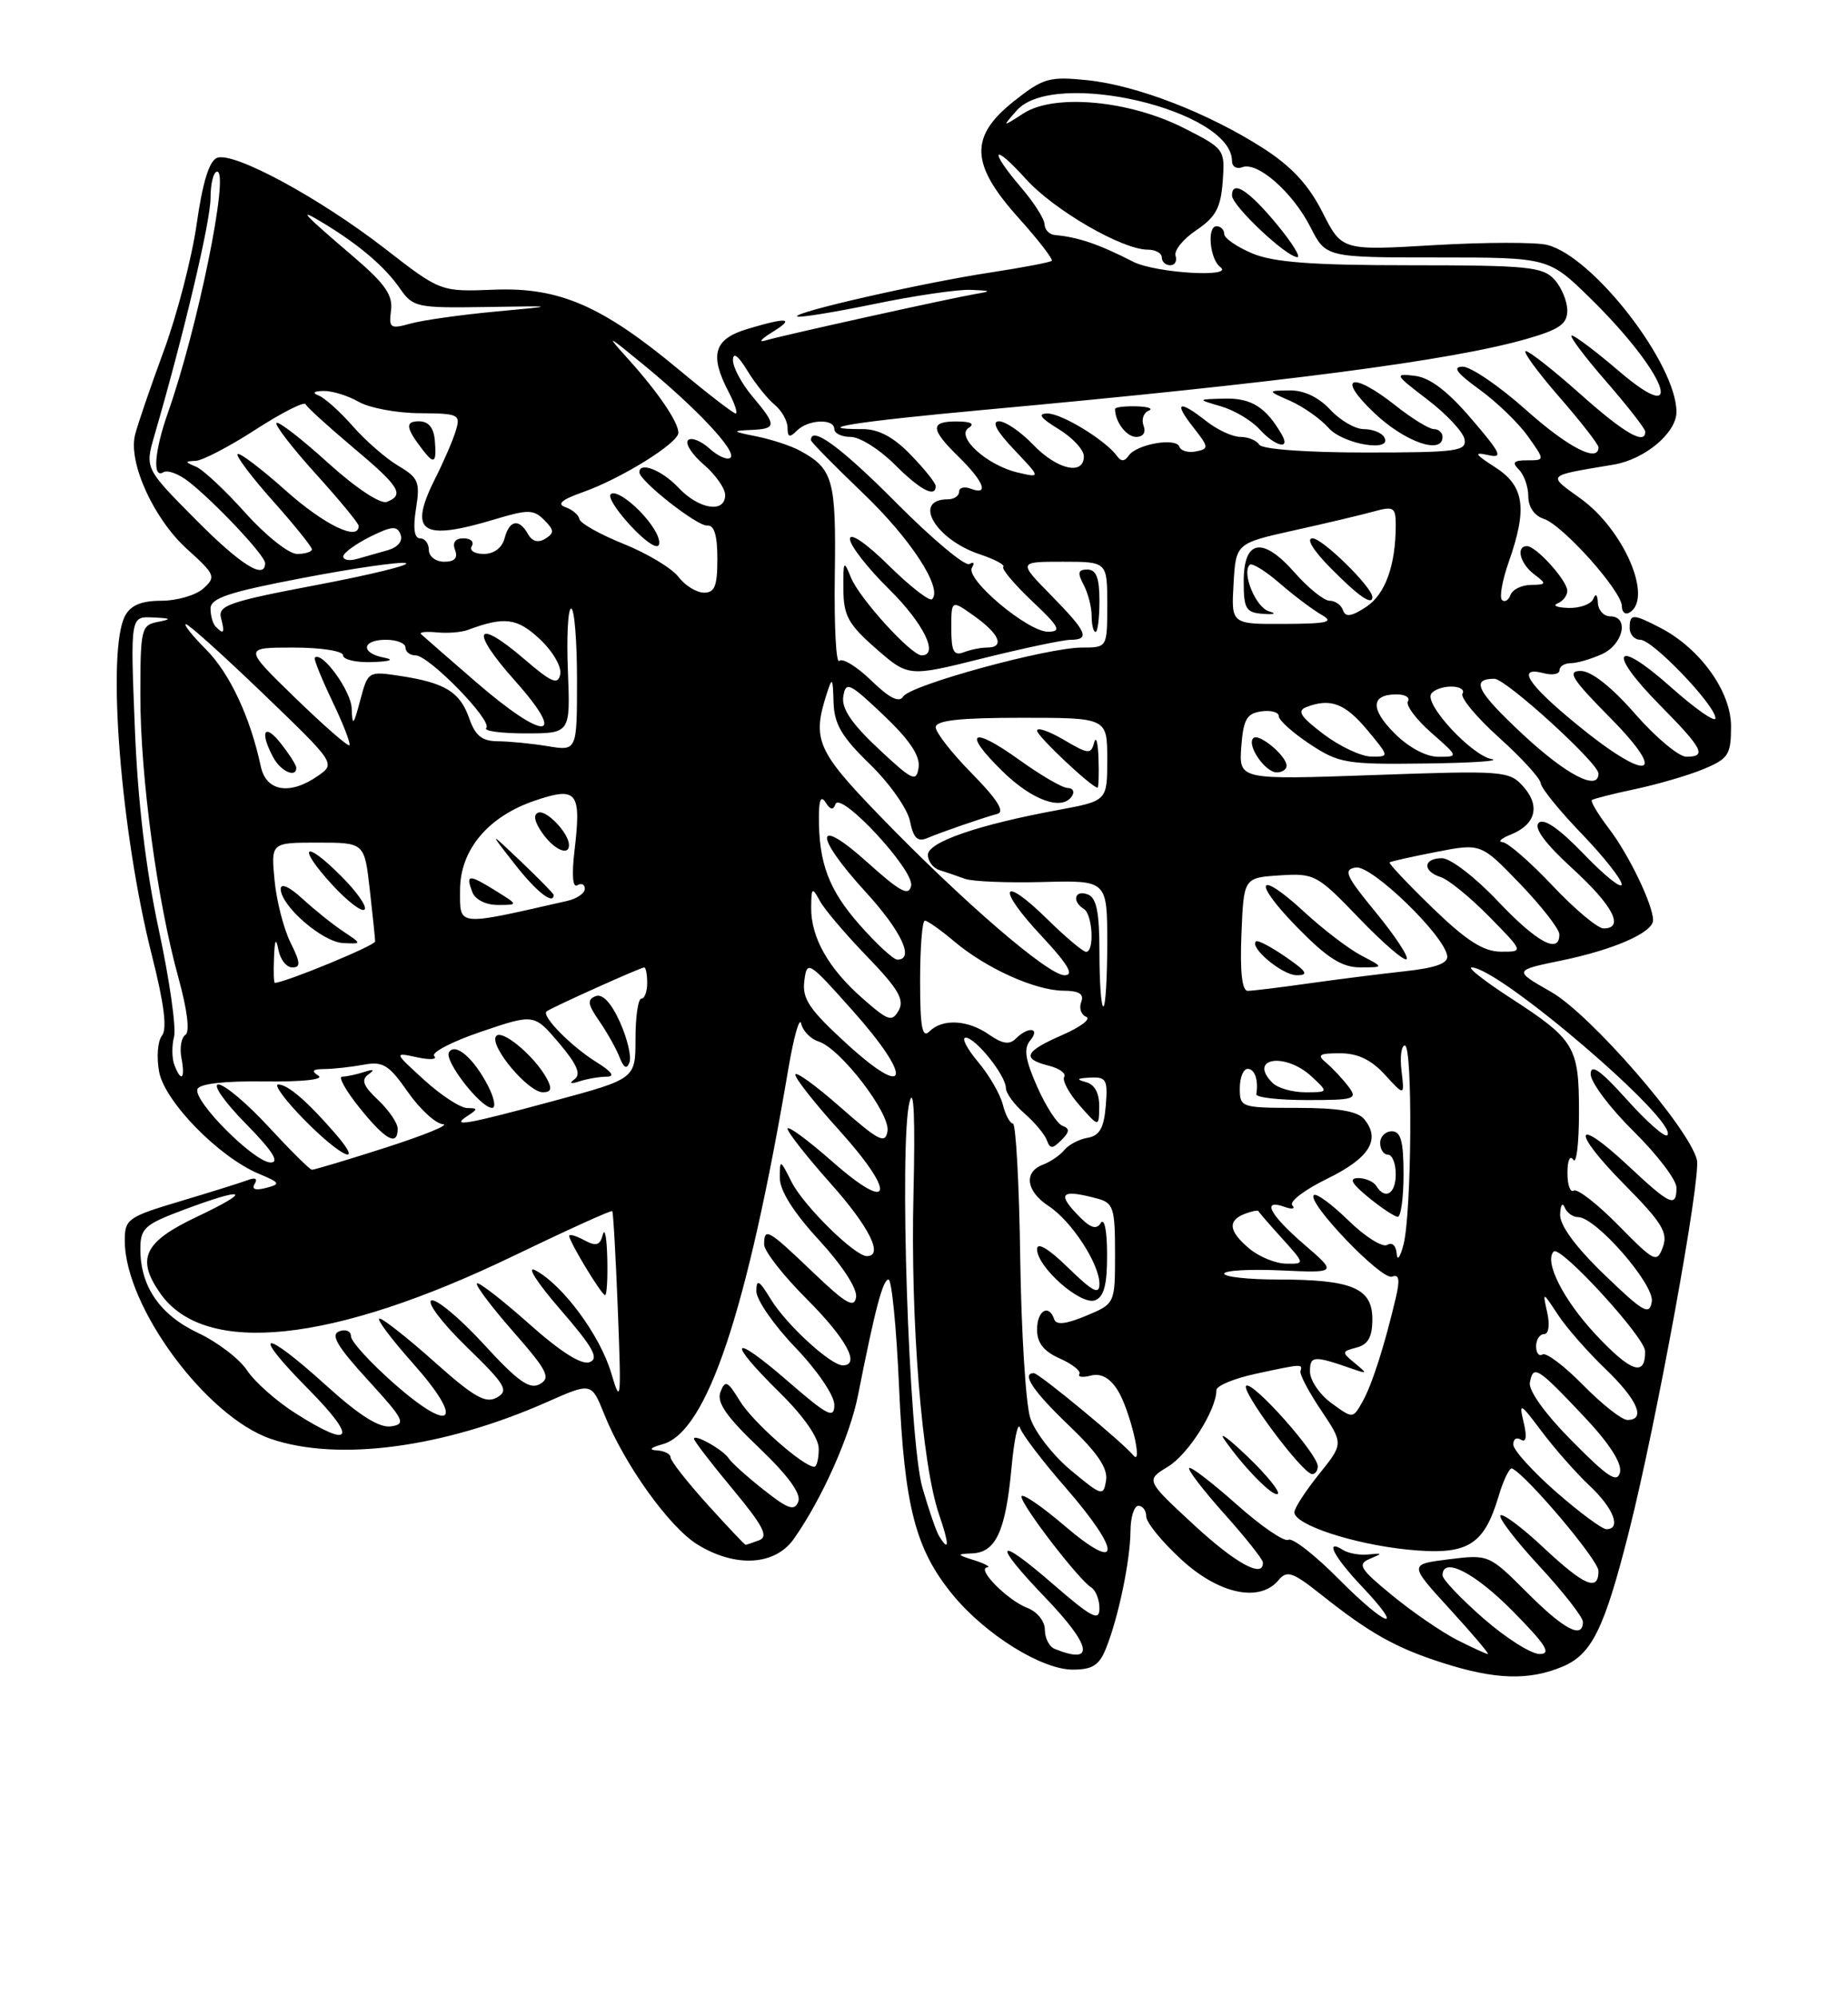 <?xml version="1.0" encoding="UTF-8" standalone="no"?>
<!DOCTYPE svg PUBLIC "-//W3C//DTD SVG 1.1//EN" "http://www.w3.org/Graphics/SVG/1.1/DTD/svg11.dtd" >
<svg xmlns="http://www.w3.org/2000/svg" xmlns:xlink="http://www.w3.org/1999/xlink" version="1.1" viewBox="0 0 237 256">
 <g >
 <path fill="currentColor"
d=" M 200.38 213.62 C 204.15 212.04 205.74 208.81 208.90 196.34 C 212.40 182.53 218.19 150.88 217.62 148.65 C 216.58 144.52 203.99 130.04 198.95 127.15 C 194.09 124.38 194.09 124.38 200.25 123.11 C 207.00 121.72 212.00 119.52 212.00 117.94 C 212.00 115.99 208.91 109.57 206.37 106.24 C 204.95 104.38 203.96 102.73 204.15 102.55 C 204.34 102.38 206.87 101.74 209.76 101.13 C 212.66 100.51 216.60 99.36 218.51 98.56 C 221.67 97.24 222.00 96.73 222.00 93.09 C 222.00 88.62 218.03 83.10 212.90 80.45 C 209.40 78.64 209.00 78.64 209.00 80.50 C 209.00 81.33 209.62 82.00 210.37 82.00 C 211.95 82.00 220.00 90.41 220.00 92.06 C 220.00 92.66 217.42 90.86 214.26 88.05 C 207.06 81.63 206.00 83.42 212.88 90.38 C 218.42 95.99 218.94 97.01 216.25 96.99 C 215.29 96.98 212.33 94.51 209.69 91.49 C 206.65 88.02 204.08 86.00 202.72 86.00 C 200.93 86.00 201.58 87.02 206.50 92.00 C 214.16 99.74 211.33 100.32 202.25 92.88 C 195.90 87.69 194.39 85.35 198.00 86.29 C 199.10 86.58 200.00 86.40 200.00 85.91 C 200.00 85.41 200.65 85.00 201.45 85.00 C 202.25 85.00 204.05 84.48 205.45 83.84 C 208.19 82.59 208.97 79.00 206.50 79.00 C 205.68 79.00 204.96 78.21 204.92 77.25 C 204.87 76.20 204.64 76.00 204.34 76.75 C 204.06 77.44 202.63 77.96 201.17 77.92 C 199.70 77.88 199.06 77.62 199.75 77.34 C 200.44 77.06 201.00 76.34 201.00 75.73 C 201.00 74.42 197.01 70.00 195.83 70.00 C 194.37 70.00 194.94 72.24 196.75 73.61 C 198.38 74.84 198.35 74.94 196.33 74.97 C 195.14 74.99 193.97 75.56 193.72 76.25 C 193.47 76.94 192.98 77.23 192.63 76.91 C 192.27 76.58 192.66 74.39 193.49 72.03 C 195.91 65.16 195.50 62.29 191.75 59.89 C 189.15 58.22 188.96 57.91 190.81 58.32 C 192.82 58.78 192.53 58.15 188.69 53.67 C 185.66 50.13 183.37 48.39 181.44 48.17 C 178.77 47.85 178.86 48.01 183.06 51.21 C 185.50 53.07 187.64 55.36 187.82 56.30 C 188.11 57.83 186.85 58.00 175.13 58.00 C 167.53 58.00 161.86 57.58 161.50 57.00 C 161.16 56.45 160.07 56.00 159.08 56.00 C 158.08 56.00 156.13 55.10 154.73 54.00 C 151.17 51.20 150.47 51.51 153.02 54.75 C 155.04 57.31 155.07 57.53 153.38 57.86 C 152.39 58.06 151.43 57.79 151.25 57.26 C 150.85 56.04 145.75 56.93 144.75 58.40 C 144.23 59.16 143.77 59.18 143.25 58.45 C 141.82 56.45 136.18 53.00 134.35 53.00 C 133.02 53.01 133.42 53.57 135.75 54.99 C 137.54 56.08 139.00 57.65 139.00 58.49 C 139.00 60.98 135.57 60.20 132.50 57.00 C 130.92 55.35 128.95 54.00 128.12 54.00 C 127.13 54.00 127.79 55.25 130.05 57.63 C 133.50 61.26 133.50 61.26 130.50 60.56 C 126.53 59.62 122.50 55.94 124.24 54.83 C 125.05 54.32 124.51 54.03 122.75 54.02 C 119.24 54.00 119.28 54.96 122.97 58.58 C 126.20 61.75 126.88 63.55 124.50 62.64 C 123.67 62.32 123.00 62.50 123.00 63.03 C 123.00 63.56 122.35 64.00 121.56 64.00 C 116.94 64.00 119.97 69.17 125.69 71.06 C 127.58 71.69 128.93 72.41 128.67 72.66 C 128.42 72.92 130.08 74.88 132.35 77.04 C 135.86 80.34 136.18 80.95 134.43 80.97 C 131.84 81.01 123.75 74.21 124.65 72.76 C 125.01 72.17 124.87 71.96 124.33 72.29 C 123.79 72.63 119.57 69.10 114.95 64.45 C 107.86 57.32 104.00 54.49 104.00 56.42 C 104.00 56.65 106.99 59.68 110.63 63.17 C 116.76 69.01 120.93 75.40 119.54 76.80 C 119.22 77.12 116.71 75.17 113.98 72.48 C 111.07 69.61 109.00 68.20 109.00 69.08 C 109.00 69.90 111.25 72.79 114.00 75.50 C 118.43 79.86 120.47 84.00 118.20 84.00 C 116.85 84.00 110.16 76.64 109.12 74.00 C 108.21 71.72 108.13 71.86 108.16 75.50 C 108.18 78.93 108.79 80.02 112.34 83.13 C 116.50 86.76 116.50 86.76 126.00 84.39 C 131.22 83.09 136.29 82.02 137.25 82.01 C 139.85 81.99 139.43 81.02 134.79 76.29 C 130.58 72.00 130.58 72.00 136.29 72.00 C 142.00 72.00 142.00 72.00 142.00 77.50 C 142.00 83.00 142.00 83.00 138.75 83.00 C 134.27 83.01 116.74 87.80 115.83 89.28 C 115.31 90.11 114.07 89.49 111.73 87.22 C 109.88 85.43 108.04 84.30 107.63 84.71 C 107.22 85.11 106.97 80.17 107.06 73.72 C 107.24 61.47 106.85 60.08 102.58 57.76 C 101.44 57.14 98.92 56.31 97.00 55.93 C 93.90 55.31 93.82 55.22 96.25 55.11 C 99.63 54.97 99.65 54.56 96.50 50.82 C 95.12 49.18 94.00 47.09 94.00 46.17 C 94.01 45.09 94.65 45.55 95.84 47.50 C 96.85 49.15 98.42 51.12 99.34 51.87 C 100.25 52.63 101.00 53.95 101.00 54.82 C 101.00 56.05 101.27 56.13 102.20 55.20 C 103.65 53.75 107.00 53.61 107.00 55.00 C 107.00 55.55 107.94 56.00 109.10 56.00 C 110.25 56.00 112.77 57.57 114.70 59.50 C 118.01 62.81 120.00 63.86 120.00 62.30 C 120.00 61.91 118.56 60.11 116.80 58.30 C 114.60 56.02 112.68 55.00 110.64 55.00 C 103.69 55.00 109.68 54.05 126.01 52.55 C 164.62 49.02 186.13 46.21 195.75 43.45 C 199.98 42.24 201.00 41.53 201.00 39.80 C 201.00 38.62 200.26 36.83 199.35 35.83 C 197.87 34.20 195.90 34.00 180.97 34.00 C 168.30 34.00 163.37 33.63 160.62 32.49 C 158.63 31.65 157.00 30.53 157.00 29.99 C 157.00 29.44 156.56 29.00 156.01 29.00 C 154.76 29.00 155.16 33.25 156.50 34.23 C 158.39 35.62 148.16 35.00 145.33 33.55 C 140.94 31.30 138.27 30.39 135.25 30.12 C 134.56 30.05 133.98 29.44 133.96 28.75 C 133.94 28.06 132.59 25.94 130.96 24.04 C 126.76 19.13 127.28 18.19 131.56 22.94 C 135.18 26.94 143.91 32.00 147.20 32.00 C 148.19 32.00 149.00 32.45 149.00 33.00 C 149.00 33.55 149.49 34.00 150.08 34.00 C 150.68 34.00 150.98 33.45 150.76 32.78 C 150.54 32.11 151.74 30.63 153.43 29.50 C 155.91 27.83 156.56 26.63 156.81 23.26 C 157.11 19.14 157.05 19.06 151.82 16.41 C 144.82 12.86 135.23 11.98 131.28 14.52 C 128.50 16.31 128.50 16.31 130.40 14.15 C 135.19 8.75 158.00 14.11 158.00 20.64 C 158.00 21.35 158.59 21.71 159.32 21.43 C 161.27 20.68 165.78 24.64 168.05 29.09 C 170.04 33.00 170.04 33.00 184.32 33.00 C 198.61 33.00 198.61 33.00 203.97 38.25 C 213.61 47.69 216.57 55.21 207.64 47.58 C 204.70 45.06 201.96 43.00 201.57 43.00 C 201.18 43.00 203.14 45.62 205.93 48.83 C 208.72 52.03 211.00 54.96 211.00 55.33 C 211.00 57.09 208.29 55.52 202.66 50.50 C 199.27 47.48 196.13 45.01 195.68 45.00 C 195.23 45.00 197.14 47.62 199.93 50.83 C 202.72 54.03 205.00 56.96 205.00 57.33 C 205.00 59.37 201.09 57.35 195.66 52.50 C 192.27 49.48 188.64 47.01 187.60 47.00 C 186.22 47.00 186.80 47.80 189.72 49.91 C 191.93 51.51 194.73 54.21 195.94 55.91 C 198.14 59.00 198.14 59.00 195.87 59.00 C 194.10 59.00 193.87 59.27 194.80 60.20 C 195.46 60.86 196.00 62.40 196.00 63.63 C 196.00 64.97 196.78 66.11 197.96 66.49 C 200.39 67.26 208.00 75.76 208.00 77.70 C 208.00 78.48 208.45 78.84 209.00 78.50 C 212.01 76.64 208.27 67.93 202.74 63.93 C 198.40 60.78 198.16 61.03 206.95 59.55 C 210.95 58.88 215.00 55.48 215.00 52.80 C 215.00 46.65 204.33 32.87 198.42 31.39 C 196.97 31.03 190.45 31.04 183.94 31.42 C 172.09 32.12 172.09 32.12 169.60 27.20 C 167.82 23.69 165.64 21.33 162.00 19.00 C 154.95 14.48 145.80 10.94 139.45 10.28 C 134.56 9.78 133.79 10.00 130.06 12.95 C 124.30 17.51 124.43 21.04 130.63 27.93 C 133.17 30.76 135.09 33.24 134.88 33.43 C 134.67 33.63 131.12 34.30 127.00 34.93 C 118.27 36.26 101.70 40.03 102.23 40.56 C 102.43 40.76 106.85 40.05 112.05 38.98 C 117.25 37.90 122.85 37.08 124.50 37.15 C 127.18 37.26 127.23 37.32 125.00 37.70 C 121.65 38.28 100.19 43.02 98.13 43.65 C 97.23 43.92 97.62 43.45 99.00 42.60 C 102.02 40.75 101.04 40.61 95.87 42.16 C 91.55 43.45 90.95 45.46 93.45 50.25 C 94.24 51.76 94.64 53.00 94.35 53.00 C 94.06 53.00 90.82 50.51 87.16 47.46 C 77.20 39.17 71.73 36.80 63.35 37.13 C 56.50 37.40 56.50 37.40 49.37 31.87 C 40.97 25.36 29.97 19.41 27.84 20.23 C 26.83 20.62 25.98 23.38 25.23 28.67 C 24.62 32.99 22.71 40.35 20.99 45.01 C 19.27 49.68 17.61 54.53 17.31 55.78 C 16.45 59.34 19.73 66.52 23.97 70.36 C 27.60 73.63 27.73 73.94 26.09 75.42 C 25.13 76.29 22.71 77.00 20.71 77.00 C 18.14 77.00 16.77 77.57 16.04 78.93 C 13.64 83.42 15.48 106.71 19.49 122.50 C 21.05 128.66 21.46 131.89 20.77 132.74 C 20.22 133.42 20.06 135.51 20.41 137.39 C 21.13 141.20 28.05 148.28 33.16 150.43 C 35.95 151.60 36.03 151.76 34.11 152.26 C 32.75 152.62 32.23 152.43 32.66 151.74 C 33.07 151.07 32.74 150.89 31.79 151.25 C 30.95 151.57 27.05 152.79 23.13 153.96 C 16.40 155.97 16.00 156.25 16.00 159.01 C 16.00 167.45 26.44 181.60 34.75 184.43 C 43.38 187.37 56.93 185.56 70.18 179.69 C 75.85 177.18 75.85 177.18 77.49 181.26 C 80.04 187.65 85.82 195.73 89.44 197.96 C 94.30 200.96 99.39 200.67 101.80 197.25 C 105.40 192.15 109.01 184.08 110.05 178.77 C 112.23 167.76 113.22 164.00 113.95 164.00 C 114.36 164.00 114.97 170.19 115.30 177.75 C 115.98 193.13 117.40 198.60 122.22 204.45 C 126.40 209.52 133.60 214.00 137.57 214.00 C 140.11 214.00 140.98 213.44 141.85 211.25 C 143.44 207.29 144.95 200.02 144.98 196.25 C 144.99 194.46 145.45 193.00 146.00 193.00 C 146.55 193.00 147.00 193.62 147.00 194.37 C 147.00 195.13 149.01 197.60 151.48 199.87 C 156.31 204.33 161.56 205.44 163.98 202.52 C 165.04 201.24 165.78 201.49 169.36 204.33 C 175.66 209.34 178.98 211.20 185.00 213.13 C 191.75 215.29 196.04 215.43 200.38 213.62 Z  M 141.00 77.00 C 141.00 74.07 140.59 73.00 139.46 73.00 C 138.26 73.00 138.15 73.41 138.96 74.93 C 139.53 76.00 140.00 77.80 140.00 78.93 C 140.00 80.07 140.22 81.00 140.50 81.00 C 140.78 81.00 141.00 79.20 141.00 77.00 Z  M 164.41 55.75 C 162.40 52.22 160.49 51.01 157.10 51.09 C 153.50 51.18 153.50 51.18 156.58 52.08 C 158.28 52.57 160.48 53.88 161.49 54.98 C 163.49 57.20 165.54 57.74 164.41 55.75 Z  M 177.50 56.00 C 177.16 55.45 175.99 55.00 174.89 55.00 C 173.80 55.00 171.86 53.88 170.59 52.50 C 169.12 50.92 167.21 50.01 165.39 50.04 C 162.50 50.08 162.50 50.08 165.50 51.40 C 167.15 52.13 169.36 53.69 170.40 54.86 C 172.30 56.99 178.75 58.02 177.50 56.00 Z  M 185.00 56.00 C 185.00 55.45 184.50 55.00 183.89 55.00 C 183.29 55.00 181.08 53.65 179.00 52.00 C 173.32 47.50 171.27 48.24 176.29 52.97 C 180.19 56.66 185.00 58.33 185.00 56.00 Z  M 146.66 54.56 C 146.36 53.78 146.65 52.91 147.31 52.64 C 147.96 52.38 147.26 52.12 145.75 52.08 C 144.24 52.04 143.00 52.19 143.00 52.42 C 143.00 54.07 144.47 56.00 145.71 56.00 C 146.61 56.00 146.99 55.42 146.66 54.56 Z  M 163.80 28.81 C 160.16 24.40 158.00 23.00 158.00 25.06 C 158.00 26.37 164.91 32.89 166.38 32.96 C 166.86 32.98 165.70 31.11 163.80 28.81 Z  M 135.25 211.34 C 134.56 211.06 134.00 209.96 134.00 208.89 C 134.00 207.80 133.02 206.57 131.75 206.09 C 129.23 205.13 125.19 201.06 126.60 200.90 C 127.09 200.85 126.38 200.44 125.00 200.00 C 122.64 199.25 122.63 199.19 124.71 199.10 C 127.71 198.96 128.96 196.25 129.71 188.25 C 130.05 184.54 130.55 182.18 130.81 183.00 C 131.07 183.83 133.69 187.27 136.64 190.65 C 143.91 199.00 143.83 201.80 136.50 195.54 C 133.47 192.96 131.00 191.29 131.00 191.83 C 131.00 192.94 138.33 202.47 139.95 203.47 C 140.53 203.83 141.00 205.04 141.00 206.16 C 141.00 207.86 140.01 207.34 135.00 203.00 C 127.71 196.68 127.17 197.59 134.00 204.71 C 140.03 210.99 140.49 213.45 135.25 211.34 Z  M 186.84 210.18 C 184.87 209.17 181.13 206.61 178.53 204.47 C 174.41 201.10 174.04 200.50 175.65 199.81 C 177.36 199.09 177.35 199.05 175.50 199.24 C 174.40 199.36 172.94 199.10 172.25 198.67 C 169.83 197.15 171.06 199.54 174.62 203.30 C 180.38 209.38 177.86 208.61 171.72 202.42 C 168.65 199.32 165.73 197.05 165.23 197.36 C 164.73 197.67 161.75 195.64 158.61 192.84 C 155.47 190.05 152.73 187.94 152.51 188.16 C 152.29 188.38 154.32 191.02 157.01 194.03 C 159.71 197.04 161.93 199.84 161.96 200.25 C 162.08 202.38 158.46 200.40 153.02 195.36 C 146.93 189.72 146.93 189.72 149.80 187.98 C 152.40 186.40 156.00 180.71 156.00 178.18 C 156.00 177.62 158.27 176.68 161.05 176.08 C 167.05 174.79 167.06 174.79 166.78 175.75 C 166.66 176.16 167.85 178.42 169.43 180.77 C 172.30 185.05 172.30 185.05 169.15 188.96 C 167.42 191.12 166.00 193.31 166.00 193.83 C 166.00 195.42 173.48 197.89 180.45 198.61 C 188.16 199.39 190.27 198.17 192.18 191.81 C 192.81 189.68 193.60 188.07 193.92 188.22 C 195.85 189.14 205.00 199.97 205.00 201.35 C 205.00 204.04 203.21 203.28 197.94 198.35 C 195.21 195.79 192.73 193.94 192.43 194.23 C 192.14 194.53 194.39 197.47 197.45 200.77 C 200.50 204.07 203.00 207.27 203.00 207.88 C 203.00 210.14 200.59 208.88 195.83 204.11 C 190.96 199.25 190.92 199.23 185.81 199.86 C 180.68 200.50 180.68 200.50 185.94 206.25 C 188.83 209.41 191.03 212.00 190.81 212.00 C 190.60 212.00 188.81 211.18 186.84 210.18 Z  M 160.02 186.72 C 157.60 184.40 156.25 183.40 157.01 184.50 C 159.52 188.11 163.34 191.99 163.88 191.46 C 164.17 191.17 162.43 189.03 160.02 186.72 Z  M 169.00 187.94 C 169.00 186.36 160.73 177.05 159.83 177.61 C 159.01 178.11 166.96 188.80 168.25 188.93 C 168.66 188.97 169.00 188.52 169.00 187.94 Z  M 190.23 207.42 C 187.35 204.90 185.00 202.43 185.00 201.92 C 185.00 199.46 189.11 201.55 194.00 206.50 C 198.27 210.82 199.01 212.00 197.45 212.00 C 196.36 212.00 193.11 209.94 190.23 207.42 Z  M 90.70 192.80 C 88.12 189.94 86.00 187.24 86.00 186.80 C 86.00 186.36 85.21 185.96 84.25 185.90 C 83.14 185.84 83.40 185.55 84.98 185.11 C 90.67 183.53 95.80 168.20 101.10 137.00 C 101.80 132.88 102.54 130.27 102.75 131.20 C 102.96 132.14 103.96 133.17 104.98 133.49 C 107.78 134.38 114.19 142.71 113.82 144.98 C 113.54 146.68 112.71 146.25 107.75 141.89 C 104.59 139.11 102.00 137.24 102.00 137.75 C 102.00 138.25 104.51 141.43 107.58 144.82 C 115.01 153.04 114.48 155.69 106.75 148.89 C 103.59 146.11 101.00 144.21 101.00 144.67 C 101.01 145.13 103.48 148.27 106.50 151.66 C 111.49 157.25 113.36 161.00 111.17 161.00 C 109.62 161.00 103.04 154.52 101.52 151.50 C 100.05 148.57 100.01 148.55 100.01 151.00 C 100.01 152.61 101.80 155.44 105.05 158.96 C 108.02 162.19 109.96 165.18 109.79 166.26 C 109.56 167.73 108.48 167.11 104.23 163.04 C 98.46 157.53 98.00 157.27 98.00 159.52 C 98.00 160.36 100.47 163.52 103.50 166.54 C 108.54 171.59 110.39 175.00 108.08 175.00 C 106.53 175.00 100.83 169.77 98.86 166.54 C 97.35 164.07 97.01 163.87 97.00 165.50 C 97.00 166.60 99.25 169.85 102.00 172.71 C 104.82 175.65 107.00 178.86 107.00 180.06 C 107.00 181.90 106.17 181.48 101.00 177.00 C 93.73 170.70 93.07 171.68 100.00 178.50 C 103.11 181.56 105.00 184.29 105.00 185.71 C 105.00 186.97 104.74 188.00 104.43 188.00 C 103.03 188.00 96.50 182.23 94.88 179.56 C 93.32 177.00 93.00 176.84 92.40 178.40 C 91.88 179.74 93.13 181.55 97.34 185.56 C 101.05 189.10 102.77 191.45 102.38 192.46 C 101.89 193.72 101.08 193.44 97.91 190.93 C 95.77 189.24 93.77 187.44 93.46 186.93 C 92.79 185.85 89.00 183.71 89.00 184.41 C 89.00 184.68 91.23 187.58 93.96 190.86 C 97.85 195.54 98.59 196.94 97.38 197.41 C 96.53 197.73 95.74 198.00 95.62 198.00 C 95.50 198.00 93.29 195.66 90.70 192.80 Z  M 120.45 196.91 C 120.07 196.31 119.11 193.50 118.29 190.66 C 116.55 184.60 115.29 146.40 116.65 141.22 C 117.20 139.11 117.38 143.37 117.15 153.05 C 116.75 169.20 118.23 187.75 120.43 194.11 C 121.75 197.95 121.76 199.03 120.45 196.91 Z  M 199.59 191.25 C 196.61 188.64 194.13 185.91 194.08 185.19 C 194.04 184.47 194.47 184.17 195.04 184.52 C 195.72 184.95 195.85 184.19 195.41 182.33 C 194.78 179.69 194.94 179.77 197.74 183.50 C 199.39 185.70 202.15 188.82 203.87 190.44 C 206.94 193.32 207.97 196.00 206.01 196.00 C 205.47 196.00 202.58 193.86 199.59 191.25 Z  M 137.32 188.44 C 135.02 186.52 132.68 183.50 132.12 181.72 C 131.55 179.95 130.98 170.74 130.84 161.25 C 130.71 151.76 130.28 144.00 129.90 144.00 C 129.53 144.00 128.94 142.91 128.61 141.58 C 128.27 140.24 126.84 137.77 125.41 136.08 C 123.99 134.38 123.28 133.00 123.84 133.00 C 125.11 133.00 129.00 137.86 129.00 139.45 C 129.00 140.11 130.07 141.57 131.38 142.71 C 132.69 143.85 133.98 145.39 134.25 146.14 C 134.67 147.28 134.97 147.28 136.12 146.13 C 137.18 145.07 137.22 144.65 136.26 144.30 C 135.58 144.05 134.12 141.79 133.01 139.28 C 131.48 135.82 131.26 134.39 132.12 133.36 C 133.47 131.73 131.88 131.52 130.28 133.12 C 129.46 133.94 128.56 133.80 126.86 132.62 C 124.13 130.70 120.87 130.53 119.20 132.20 C 118.27 133.13 118.00 131.69 118.00 125.70 C 118.00 121.46 118.27 118.00 118.61 118.00 C 118.94 118.00 120.63 119.19 122.36 120.65 C 126.44 124.10 132.75 126.95 136.36 126.98 C 138.42 126.99 139.06 127.40 138.66 128.44 C 138.36 129.22 138.65 130.08 139.31 130.33 C 139.96 130.59 138.59 131.63 136.26 132.65 C 131.39 134.77 130.97 135.70 134.49 136.59 C 135.86 136.93 136.76 137.58 136.48 138.03 C 136.20 138.49 137.09 140.13 138.45 141.68 C 140.94 144.50 140.94 144.50 140.97 141.82 C 140.99 140.10 140.38 138.98 139.25 138.69 C 137.97 138.35 138.12 138.20 139.81 138.12 C 141.88 138.01 142.09 138.38 141.81 141.74 C 141.58 144.57 141.01 145.57 139.50 145.83 C 138.40 146.01 137.05 146.72 136.50 147.40 C 135.95 148.07 134.71 148.92 133.75 149.28 C 131.25 150.22 131.59 152.69 134.48 154.58 C 137.43 156.51 141.00 161.99 141.00 164.57 C 141.00 166.01 140.13 165.55 137.00 162.50 C 134.48 160.04 133.00 159.15 133.00 160.11 C 133.00 162.41 138.62 167.36 140.44 166.66 C 141.58 166.22 142.00 164.65 141.98 160.78 C 141.98 157.75 141.63 156.04 141.17 156.76 C 140.57 157.70 139.76 157.38 138.01 155.51 C 135.55 152.90 136.24 152.42 140.75 153.63 C 142.79 154.18 143.00 154.84 143.00 160.67 C 143.00 167.10 143.00 167.10 139.28 168.65 C 136.73 169.72 135.45 169.86 135.20 169.10 C 134.52 167.07 133.00 167.97 133.00 170.42 C 133.00 172.13 133.86 173.21 135.93 174.13 C 137.54 174.84 138.66 175.74 138.43 176.12 C 138.19 176.50 138.86 176.59 139.91 176.31 C 141.19 175.98 142.33 176.60 143.32 178.16 C 144.89 180.63 146.70 188.21 145.31 186.50 C 144.00 184.89 133.24 176.00 132.59 176.00 C 130.94 176.00 132.51 178.34 137.10 182.72 C 140.75 186.21 142.10 188.20 141.85 189.75 C 141.52 191.82 141.31 191.76 137.32 188.44 Z  M 201.61 184.70 C 198.18 181.25 196.00 178.22 196.20 177.20 C 196.64 174.90 197.14 175.21 203.06 181.47 C 206.35 184.94 208.02 187.52 207.76 188.69 C 207.42 190.15 206.23 189.37 201.61 184.70 Z  M 37.92 181.16 C 35.46 179.60 32.66 177.12 31.69 175.65 C 30.73 174.19 27.91 172.03 25.43 170.86 C 20.53 168.56 18.00 164.90 18.00 160.12 C 18.00 157.43 18.52 156.95 23.54 155.07 C 31.58 152.06 32.49 152.53 25.25 155.96 C 18.46 159.17 17.43 161.32 20.56 165.78 C 26.25 173.90 42.69 172.15 65.90 160.95 C 72.72 157.66 78.40 155.09 78.52 155.23 C 78.65 155.38 78.97 161.12 79.24 168.00 C 79.69 179.55 79.62 180.16 78.39 176.00 C 76.97 171.18 72.21 164.72 68.68 162.83 C 67.45 162.17 68.81 164.32 71.85 167.83 C 76.07 172.70 76.86 174.12 75.62 174.59 C 74.59 174.99 71.88 173.27 67.81 169.64 C 64.38 166.59 61.39 164.28 61.17 164.50 C 60.94 164.73 63.04 167.51 65.83 170.69 C 70.20 175.67 70.67 176.60 69.24 177.40 C 67.93 178.14 66.43 177.08 62.04 172.29 C 58.99 168.97 55.97 166.45 55.33 166.68 C 54.69 166.92 56.71 169.59 59.83 172.62 C 64.84 177.48 65.29 178.24 63.73 179.12 C 62.29 179.94 60.79 179.08 55.73 174.57 C 52.30 171.51 49.13 169.01 48.67 169.00 C 48.21 169.00 50.13 171.56 52.92 174.70 C 59.62 182.21 58.09 183.96 50.59 177.38 C 47.53 174.69 45.02 171.95 45.01 171.28 C 45.01 170.61 44.33 170.32 43.50 170.64 C 42.36 171.08 43.25 172.58 47.16 176.86 C 51.84 181.97 52.12 182.53 50.15 182.82 C 48.64 183.04 46.07 181.42 41.82 177.57 C 33.62 170.15 32.02 170.45 39.50 178.00 C 45.90 184.47 45.24 185.80 37.92 181.16 Z  M 77.88 161.25 C 77.82 158.64 77.56 157.29 77.31 158.25 C 76.95 159.63 76.46 159.78 74.93 158.96 C 73.87 158.39 73.00 158.14 73.00 158.41 C 73.00 159.15 77.15 166.00 77.60 166.00 C 77.82 166.00 77.95 163.86 77.88 161.25 Z  M 170.75 179.84 C 169.24 178.74 168.00 176.92 168.00 175.80 C 168.00 173.74 168.45 173.71 173.50 175.47 C 175.38 176.12 175.40 176.08 173.73 174.70 C 172.04 173.32 172.05 173.22 173.98 172.72 C 175.46 172.33 176.00 171.36 176.00 169.07 C 176.00 165.10 173.39 164.00 163.93 164.00 C 160.12 164.00 157.00 163.66 157.00 163.25 C 157.00 162.84 160.26 162.65 164.25 162.83 C 171.50 163.16 171.50 163.16 167.25 159.50 C 162.83 155.69 161.74 153.61 164.75 154.69 C 165.71 155.04 166.16 154.94 165.73 154.48 C 165.31 154.01 167.34 152.48 170.23 151.07 C 175.63 148.43 177.11 146.05 174.96 143.45 C 174.11 142.42 171.61 142.00 166.38 142.00 C 159.17 142.00 159.00 141.94 159.00 139.50 C 159.00 138.12 159.45 137.00 160.00 137.00 C 160.92 137.00 161.41 138.42 161.12 140.25 C 161.05 140.66 163.98 141.00 167.62 141.00 C 173.77 141.00 174.15 140.87 172.92 139.25 C 172.19 138.29 170.93 136.94 170.11 136.25 C 168.86 135.20 169.14 135.00 171.86 135.00 C 174.11 135.00 175.86 135.83 177.61 137.75 C 180.13 140.50 180.13 140.50 179.74 137.25 C 179.52 135.46 179.72 134.00 180.17 134.00 C 181.19 134.00 181.05 155.38 180.00 159.50 C 179.58 161.15 179.18 161.69 179.12 160.69 C 179.05 159.66 178.53 159.17 177.91 159.56 C 177.31 159.93 175.07 158.52 172.93 156.43 C 170.79 154.34 168.79 152.88 168.49 153.18 C 167.57 154.10 177.20 164.14 178.52 163.63 C 179.43 163.28 179.56 163.99 179.01 166.33 C 177.58 172.42 175.95 177.52 174.73 179.67 C 173.50 181.85 173.50 181.85 170.75 179.84 Z  M 180.00 150.50 C 180.00 146.28 179.65 145.00 178.50 145.00 C 177.68 145.00 177.00 145.68 177.00 146.50 C 177.00 147.32 177.45 148.00 178.00 148.00 C 178.55 148.00 179.00 149.12 179.00 150.50 C 179.00 153.03 177.64 153.84 176.50 152.00 C 176.16 151.45 175.12 151.00 174.19 151.00 C 172.96 151.01 173.31 151.67 175.50 153.47 C 177.15 154.82 178.84 155.94 179.25 155.96 C 179.66 155.98 180.00 153.53 180.00 150.50 Z  M 203.04 177.54 C 200.64 175.09 198.29 173.32 197.83 173.60 C 197.38 173.89 197.00 173.42 197.00 172.56 C 197.00 171.70 197.46 171.00 198.02 171.00 C 198.61 171.00 198.78 169.85 198.43 168.25 C 197.82 165.50 197.82 165.50 199.79 168.50 C 200.87 170.15 203.62 173.28 205.88 175.45 C 210.01 179.41 211.13 182.00 208.71 182.00 C 208.00 182.00 205.45 179.99 203.04 177.54 Z  M 204.66 171.07 C 200.50 166.62 197.99 161.68 199.26 160.41 C 200.10 159.57 210.96 171.40 210.98 173.19 C 211.02 176.51 209.18 175.89 204.66 171.07 Z  M 205.75 163.37 C 202.06 159.82 200.03 157.05 200.08 155.67 C 200.12 154.47 200.38 154.06 200.66 154.75 C 200.94 155.44 201.71 156.00 202.38 156.00 C 204.66 156.00 212.19 164.63 211.84 166.83 C 211.54 168.65 210.77 168.21 205.75 163.37 Z  M 160.25 160.06 C 157.58 157.83 157.39 156.45 159.64 155.58 C 160.55 155.24 161.33 155.08 161.39 155.23 C 161.45 155.38 162.82 156.97 164.44 158.75 C 167.37 162.00 167.37 162.00 164.94 161.97 C 163.60 161.95 161.49 161.09 160.25 160.06 Z  M 207.56 157.06 C 204.87 154.32 202.29 152.32 201.83 152.60 C 201.37 152.89 201.01 151.85 201.02 150.31 C 201.02 148.73 201.35 148.00 201.77 148.65 C 202.17 149.29 202.50 146.55 202.50 142.56 C 202.50 134.11 201.99 133.27 193.59 127.83 C 190.35 125.72 188.16 124.00 188.73 124.00 C 192.26 124.00 215.45 143.88 213.82 145.51 C 213.51 145.82 211.17 143.76 208.63 140.93 C 205.23 137.16 204.00 136.29 204.00 137.68 C 204.00 138.72 206.47 142.01 209.50 145.00 C 212.53 147.99 215.00 151.23 215.00 152.22 C 215.00 154.84 214.22 154.48 208.79 149.40 C 201.82 142.88 201.45 144.88 208.34 151.84 C 213.13 156.68 213.94 157.99 213.26 159.83 C 212.49 161.92 212.21 161.78 207.56 157.06 Z  M 34.47 144.45 C 31.70 141.45 28.80 139.00 28.01 139.00 C 27.22 139.00 28.79 141.25 31.50 144.00 C 34.92 147.47 35.90 149.00 34.71 149.00 C 32.64 149.00 24.78 141.14 25.32 139.60 C 25.56 138.91 28.76 138.54 33.93 138.61 C 38.74 138.67 41.61 138.37 40.83 137.87 C 39.87 137.26 40.08 137.03 41.62 137.02 C 42.79 137.01 45.04 136.76 46.62 136.47 C 49.11 136.00 49.88 136.48 52.31 139.97 C 53.86 142.18 55.89 144.04 56.81 144.09 C 57.74 144.14 54.45 145.49 49.50 147.08 C 44.55 148.67 40.27 149.95 40.00 149.93 C 39.73 149.92 37.24 147.45 34.47 144.45 Z  M 42.96 145.25 C 39.38 141.13 36.91 139.00 35.68 139.00 C 35.08 139.00 36.57 141.03 39.00 143.50 C 43.79 148.38 46.85 149.73 42.96 145.25 Z  M 51.00 144.67 C 51.00 143.95 49.87 142.29 48.49 140.99 C 46.58 139.20 46.28 138.41 47.24 137.72 C 48.11 137.09 47.93 137.00 46.67 137.41 C 45.66 137.73 44.40 138.00 43.87 138.00 C 43.34 138.00 44.35 139.80 46.12 142.00 C 49.43 146.12 51.00 146.98 51.00 144.67 Z  M 60.00 143.00 C 61.31 142.15 61.30 142.03 59.92 142.02 C 59.05 142.01 56.57 140.40 54.42 138.44 C 50.50 134.87 50.50 134.87 53.50 135.52 C 55.15 135.87 56.13 135.80 55.69 135.36 C 55.25 134.92 57.95 133.51 61.69 132.24 C 68.50 129.93 68.50 129.93 71.69 133.69 C 74.00 136.41 74.55 137.69 73.69 138.32 C 72.93 138.88 73.16 138.98 74.33 138.59 C 75.34 138.27 76.91 138.00 77.83 138.00 C 78.91 137.99 78.44 137.34 76.50 136.14 C 73.30 134.16 69.41 130.22 70.09 129.64 C 70.64 129.18 82.14 124.00 82.62 124.00 C 82.83 124.00 83.00 124.90 83.00 126.00 C 83.00 127.10 82.66 128.00 82.25 128.00 C 81.84 128.00 81.50 130.31 81.50 133.14 C 81.50 138.28 81.50 138.28 71.00 141.11 C 59.71 144.16 57.66 144.52 60.00 143.00 Z  M 62.59 139.18 C 60.75 135.62 58.38 133.58 57.58 134.87 C 56.92 135.93 61.63 142.00 63.11 142.00 C 63.63 142.00 63.39 140.73 62.59 139.18 Z  M 70.13 138.25 C 68.55 135.33 64.26 131.77 63.60 132.84 C 62.80 134.13 67.74 140.00 69.62 140.00 C 70.69 140.00 70.83 139.54 70.13 138.25 Z  M 79.50 130.99 C 78.38 128.52 77.27 127.34 76.39 127.68 C 75.28 128.11 75.36 128.72 76.84 130.85 C 77.85 132.31 79.03 134.40 79.45 135.50 C 80.00 136.90 80.38 137.10 80.73 136.16 C 81.00 135.43 80.45 133.10 79.50 130.99 Z  M 163.20 138.80 C 159.99 135.59 164.82 134.82 168.23 138.00 C 170.38 140.00 170.38 140.00 167.39 140.00 C 165.74 140.00 163.86 139.46 163.20 138.80 Z  M 108.65 133.84 C 103.80 129.41 102.86 128.03 103.15 125.74 C 103.49 123.05 103.66 123.15 109.32 129.50 C 117.08 138.19 116.63 141.11 108.65 133.84 Z  M 22.36 136.49 C 22.04 135.65 22.02 134.03 22.32 132.89 C 22.62 131.74 21.74 125.56 20.36 119.15 C 18.69 111.36 17.67 102.78 17.29 93.25 C 16.72 79.00 16.72 79.00 19.61 79.14 C 21.97 79.25 22.09 79.35 20.25 79.71 C 18.11 80.12 18.00 80.60 18.00 89.19 C 18.00 99.52 20.16 115.52 22.89 125.35 C 24.02 129.45 24.37 132.27 23.78 132.64 C 23.25 132.97 23.02 134.31 23.27 135.62 C 23.78 138.29 23.24 138.80 22.36 136.49 Z  M 110.60 127.95 C 106.22 124.10 103.99 120.15 104.03 116.30 C 104.06 113.72 104.15 113.65 105.16 115.50 C 105.76 116.60 108.50 119.81 111.24 122.64 C 115.19 126.73 116.02 128.14 115.26 129.50 C 114.40 131.03 113.92 130.87 110.60 127.95 Z  M 141.00 122.11 C 141.00 116.90 140.63 115.07 139.50 114.64 C 137.83 114.00 137.42 115.53 139.00 116.50 C 140.13 117.20 140.38 122.00 139.29 122.00 C 138.90 122.00 136.66 120.12 134.31 117.81 C 128.38 111.99 127.74 113.74 133.54 119.93 C 136.99 123.63 137.80 125.00 136.52 125.00 C 134.42 125.00 123.40 115.50 112.76 104.50 C 104.79 96.26 104.15 94.79 106.00 89.00 C 106.73 86.71 106.81 86.79 106.90 90.01 C 106.98 92.81 107.94 94.44 111.56 97.95 C 114.07 100.38 116.38 103.66 116.70 105.24 C 117.13 107.40 117.67 107.94 118.89 107.43 C 120.85 106.61 125.98 104.84 127.93 104.31 C 128.90 104.05 127.86 102.41 124.68 99.18 C 122.10 96.57 120.00 93.88 120.00 93.22 C 120.00 92.34 123.03 92.00 131.00 92.00 C 142.00 92.00 142.00 92.00 142.00 97.33 C 142.00 102.65 142.00 102.65 135.75 103.81 C 125.47 105.70 119.00 107.93 119.00 109.57 C 119.00 110.39 119.67 111.27 120.50 111.53 C 121.33 111.79 122.79 112.29 123.75 112.64 C 124.71 112.99 129.21 113.17 133.75 113.05 C 142.00 112.83 142.00 112.83 142.00 120.92 C 142.00 125.36 141.78 129.00 141.50 129.00 C 141.22 129.00 141.00 125.90 141.00 122.11 Z  M 137.50 102.00 C 137.84 101.45 137.58 101.00 136.93 101.00 C 136.27 101.00 133.50 99.39 130.77 97.43 C 124.57 92.98 123.36 93.76 128.57 98.86 C 132.42 102.63 136.28 103.98 137.50 102.00 Z  M 140.88 97.25 C 140.82 95.19 140.57 94.26 140.32 95.18 C 139.92 96.71 139.57 96.68 136.44 94.83 C 134.55 93.72 133.00 93.18 133.00 93.65 C 133.00 94.34 139.88 100.83 140.75 100.96 C 140.89 100.98 140.95 99.31 140.88 97.25 Z  M 159.21 119.75 C 159.50 112.50 159.50 112.50 164.12 112.20 C 168.58 111.91 168.93 112.10 174.30 117.69 C 177.36 120.87 180.10 123.23 180.39 122.94 C 180.69 122.64 178.91 119.95 176.45 116.95 C 172.57 112.23 172.22 111.46 173.89 111.19 C 175.90 110.87 185.22 119.87 185.60 122.51 C 185.75 123.47 184.13 124.06 180.15 124.49 C 177.04 124.83 171.49 125.53 167.81 126.05 C 164.13 126.57 160.62 127.00 160.01 127.00 C 159.29 127.00 159.01 124.54 159.21 119.75 Z  M 164.90 122.66 C 163.03 121.37 161.32 120.47 161.09 120.65 C 160.16 121.41 164.46 125.00 166.30 125.00 C 167.89 125.00 167.61 124.53 164.90 122.66 Z  M 174.58 122.47 C 172.98 121.63 169.68 119.12 167.26 116.88 C 161.13 111.23 160.54 112.95 166.52 119.02 C 170.27 122.83 172.14 124.00 174.46 123.99 C 177.50 123.99 177.50 123.99 174.58 122.47 Z  M 35.14 122.75 C 35.23 120.40 35.39 120.12 35.71 121.75 C 35.94 122.99 36.75 124.00 37.49 124.00 C 38.58 124.00 38.54 123.38 37.26 120.82 C 36.39 119.07 35.46 115.47 35.21 112.82 C 34.75 108.00 34.75 108.00 40.74 108.00 C 46.74 108.00 46.74 108.00 47.42 113.99 C 47.79 117.29 48.11 120.30 48.11 120.67 C 48.13 121.18 36.74 125.88 35.25 125.98 C 35.11 125.99 35.06 124.54 35.14 122.75 Z  M 43.97 119.35 C 42.61 118.44 40.26 116.55 38.75 115.16 C 37.12 113.66 36.00 113.16 36.00 113.93 C 36.00 116.09 41.33 120.73 43.97 120.87 C 46.45 121.00 46.45 121.00 43.97 119.35 Z  M 43.73 112.27 C 38.97 107.50 38.04 108.42 42.60 113.40 C 44.53 115.50 46.40 116.94 46.75 116.58 C 47.11 116.22 45.75 114.28 43.73 112.27 Z  M 110.21 118.50 C 106.27 114.03 104.99 110.59 105.02 104.62 C 105.03 102.48 105.30 101.93 105.89 102.86 C 106.48 103.80 106.88 103.87 107.14 103.08 C 107.74 101.29 117.24 111.50 116.85 113.51 C 116.57 114.92 115.48 114.34 111.25 110.54 C 104.46 104.43 104.29 106.97 111.00 114.31 C 115.61 119.35 117.32 123.00 115.08 123.00 C 114.58 123.00 112.39 120.98 110.21 118.50 Z  M 183.71 116.36 C 180.52 113.27 178.05 110.65 178.21 110.53 C 178.37 110.41 181.07 109.80 184.22 109.19 C 189.93 108.08 189.93 108.08 194.95 113.29 C 197.70 116.16 199.97 119.06 199.98 119.75 C 200.02 122.37 197.10 120.80 192.09 115.50 C 189.23 112.47 186.01 110.00 184.94 110.00 C 182.50 110.00 182.40 111.67 184.79 112.43 C 185.78 112.75 188.57 115.03 191.00 117.50 C 195.42 122.00 195.42 122.00 192.46 121.98 C 190.24 121.96 188.06 120.57 183.71 116.36 Z  M 199.09 113.50 C 196.23 110.47 193.35 107.97 192.69 107.94 C 192.04 107.90 192.52 107.46 193.77 106.96 C 196.95 105.68 197.57 103.30 195.37 100.83 C 193.56 98.80 192.90 98.75 176.19 99.34 C 158.89 99.95 158.89 99.95 159.19 95.73 C 159.45 92.22 159.88 91.45 161.75 91.18 C 162.99 91.00 164.00 91.28 164.00 91.80 C 164.00 92.31 165.79 93.92 167.98 95.37 C 171.70 97.83 172.65 97.99 182.73 97.86 C 188.65 97.79 192.51 97.54 191.30 97.30 C 188.71 96.80 182.69 90.31 183.54 88.94 C 183.86 88.42 185.02 88.00 186.12 88.00 C 187.22 88.00 187.87 88.41 187.56 88.91 C 187.25 89.40 189.36 91.94 192.25 94.54 C 195.14 97.14 197.54 99.77 197.59 100.38 C 197.63 101.00 200.00 103.91 202.84 106.86 C 205.68 109.81 207.99 112.74 207.98 113.36 C 207.97 113.99 205.79 112.25 203.14 109.49 C 199.96 106.19 197.98 104.82 197.33 105.47 C 196.68 106.12 198.16 108.12 201.67 111.33 C 206.87 116.08 208.38 119.00 205.65 119.00 C 204.90 119.00 201.95 116.53 199.09 113.50 Z  M 165.00 98.15 C 165.00 96.88 161.43 93.91 160.73 94.61 C 159.85 95.49 162.25 99.00 163.74 99.00 C 164.43 99.00 165.00 98.62 165.00 98.15 Z  M 59.00 114.08 C 59.00 108.95 62.57 104.67 68.56 102.63 C 74.04 100.77 74.58 101.46 73.67 109.10 C 73.31 112.15 73.45 113.84 74.04 113.47 C 74.57 113.15 75.00 113.35 75.00 113.92 C 75.00 114.49 73.99 115.19 72.75 115.47 C 58.41 118.73 59.00 118.79 59.00 114.08 Z  M 63.50 114.13 C 60.09 112.02 59.70 112.05 60.58 114.36 C 60.95 115.31 62.32 116.00 63.86 115.99 C 66.50 115.99 66.50 115.99 63.50 114.13 Z  M 71.00 114.70 C 71.00 114.54 69.13 112.63 66.84 110.45 C 62.68 106.50 62.68 106.50 66.01 110.75 C 68.77 114.28 71.00 116.05 71.00 114.70 Z  M 72.97 108.25 C 72.90 106.74 70.10 103.80 69.05 104.15 C 68.35 104.38 68.53 105.31 69.54 106.76 C 71.06 108.93 73.03 109.79 72.97 108.25 Z  M 33.45 98.25 C 32.10 91.92 29.46 86.30 26.43 83.25 C 24.65 81.46 23.49 80.00 23.85 80.01 C 24.21 80.01 28.67 84.03 33.77 88.93 C 43.01 97.82 43.04 97.86 40.80 99.43 C 37.20 101.95 34.14 101.46 33.45 98.25 Z  M 38.00 98.41 C 38.00 98.08 37.10 96.67 36.00 95.27 C 33.90 92.60 33.27 93.77 35.04 97.07 C 35.99 98.86 38.00 99.76 38.00 98.41 Z  M 112.65 95.96 C 109.19 92.72 107.90 90.80 108.15 89.26 C 108.47 87.29 108.92 87.50 113.31 91.66 C 116.64 94.82 118.02 96.87 117.81 98.36 C 117.53 100.30 117.04 100.07 112.65 95.96 Z  M 195.27 94.10 C 189.40 88.62 188.57 87.00 191.65 87.00 C 193.12 87.00 205.00 97.81 205.00 99.15 C 205.00 101.47 200.87 99.32 195.27 94.10 Z  M 169.73 94.09 C 166.75 91.83 166.29 91.10 167.56 90.62 C 170.62 89.44 172.51 90.16 175.35 93.57 C 178.20 97.00 178.20 97.00 175.85 96.97 C 174.56 96.96 171.80 95.66 169.73 94.09 Z  M 178.86 94.01 C 175.70 90.85 175.80 89.00 179.12 89.00 C 180.22 89.00 180.87 89.40 180.56 89.90 C 180.26 90.39 181.60 92.19 183.54 93.90 C 187.07 97.00 187.07 97.00 184.46 97.00 C 182.89 97.00 180.65 95.80 178.86 94.01 Z  M 37.84 89.43 C 31.22 83.00 31.22 83.00 37.61 83.00 C 41.20 83.00 44.00 83.44 44.00 84.00 C 44.00 84.55 45.69 84.94 47.75 84.86 C 50.07 84.78 50.64 84.56 49.25 84.29 C 46.20 83.71 46.39 82.00 49.50 82.00 C 50.88 82.00 52.00 82.45 52.00 83.00 C 52.00 83.55 52.58 84.00 53.29 84.00 C 55.02 84.00 63.23 92.43 62.36 93.31 C 61.98 93.69 64.25 94.00 67.41 94.00 C 73.15 94.00 73.15 94.00 72.83 86.00 C 72.65 81.60 72.84 78.00 73.25 78.00 C 73.66 78.00 74.00 82.11 74.00 87.13 C 74.00 96.26 74.00 96.26 70.25 95.64 C 68.19 95.30 65.31 95.02 63.85 95.01 C 61.82 95.00 60.96 94.31 60.18 92.08 C 58.99 88.69 57.10 87.52 51.35 86.64 C 47.23 86.01 47.19 86.03 46.20 89.75 C 45.33 93.02 45.19 93.15 45.10 90.79 C 45.02 88.53 41.27 83.39 40.37 84.30 C 40.21 84.45 41.23 86.96 42.62 89.88 C 44.02 92.79 45.00 95.33 44.81 95.52 C 44.62 95.71 41.49 92.97 37.84 89.43 Z  M 60.99 87.37 C 57.42 84.28 54.27 81.54 54.00 81.28 C 53.73 81.02 54.62 80.92 56.00 81.05 C 57.38 81.19 59.17 81.05 60.00 80.74 C 64.69 78.99 66.32 79.20 69.22 81.91 C 70.88 83.46 72.05 85.46 71.85 86.42 C 71.56 87.84 70.76 87.50 67.25 84.49 C 60.92 79.06 60.20 80.71 66.05 87.26 C 72.93 94.98 69.85 95.05 60.99 87.37 Z  M 122.00 80.54 C 122.00 76.86 122.00 76.86 125.00 79.00 C 128.21 81.29 128.89 83.00 126.58 83.00 C 125.80 83.00 124.45 83.27 123.58 83.61 C 122.32 84.09 122.00 83.48 122.00 80.54 Z  M 27.67 80.33 C 27.30 79.97 27.00 78.92 27.00 78.00 C 27.00 76.66 29.36 75.88 38.93 74.06 C 45.48 72.81 51.39 71.96 52.05 72.18 C 52.71 72.40 47.54 73.67 40.56 74.99 C 29.42 77.10 27.93 77.61 28.34 79.20 C 28.85 81.14 28.71 81.38 27.67 80.33 Z  M 158.20 74.82 C 158.50 69.64 158.50 69.64 166.00 67.97 C 170.12 67.06 174.74 65.96 176.25 65.54 C 178.72 64.86 179.00 65.04 179.00 67.27 C 179.00 72.47 177.66 76.18 175.19 77.80 C 173.31 79.03 172.55 79.14 172.24 78.23 C 172.02 77.55 171.24 77.00 170.52 77.00 C 169.80 77.00 167.80 75.39 166.07 73.43 C 161.94 68.73 159.50 69.13 159.50 74.51 C 159.50 78.05 159.78 78.52 162.00 78.68 C 163.44 78.79 163.76 78.65 162.75 78.36 C 161.06 77.87 159.22 73.44 160.27 72.39 C 160.56 72.11 162.30 73.18 164.14 74.78 C 165.99 76.38 168.40 78.19 169.50 78.81 C 171.14 79.74 170.27 79.94 164.70 79.97 C 157.90 80.00 157.90 80.00 158.20 74.82 Z  M 176.00 76.53 C 176.00 75.28 169.61 69.00 168.33 69.00 C 167.46 69.00 168.41 70.55 170.69 72.85 C 174.23 76.43 176.00 77.66 176.00 76.53 Z  M 87.00 73.93 C 86.17 72.84 83.02 70.94 79.99 69.72 C 76.96 68.50 74.40 67.07 74.31 66.54 C 74.22 66.01 73.42 65.32 72.52 65.01 C 71.38 64.61 72.02 64.05 74.70 63.10 C 79.61 61.38 87.00 56.80 87.00 55.47 C 87.00 54.10 84.40 50.28 80.60 46.06 C 77.65 42.78 77.73 42.81 82.50 46.72 C 89.35 52.34 94.50 57.83 93.69 58.65 C 93.32 59.02 92.11 58.50 91.00 57.50 C 89.89 56.50 88.65 56.01 88.24 56.42 C 87.83 56.83 88.74 58.24 90.25 59.54 C 91.76 60.84 93.00 62.60 93.00 63.45 C 93.00 65.83 89.62 65.29 87.00 62.50 C 84.90 60.27 82.00 59.12 82.00 60.53 C 82.00 61.64 89.45 67.49 90.70 67.36 C 91.59 67.27 92.00 68.60 92.00 71.61 C 92.00 75.14 91.66 75.99 90.25 75.96 C 89.29 75.94 87.83 75.03 87.00 73.93 Z  M 84.13 68.24 C 82.74 65.65 79.09 62.58 78.32 63.35 C 77.59 64.08 82.84 70.00 84.22 70.00 C 84.69 70.00 84.65 69.21 84.13 68.24 Z  M 25.01 66.51 C 18.58 60.02 18.58 60.02 19.82 55.76 C 23.57 42.88 27.00 28.36 27.00 25.39 C 27.00 23.53 27.38 22.00 27.85 22.00 C 29.45 22.00 25.35 42.09 21.54 52.89 C 19.80 57.81 19.53 61.41 20.95 60.53 C 21.48 60.20 22.93 60.74 24.18 61.72 C 27.57 64.37 34.00 71.21 34.00 72.17 C 34.00 74.39 30.86 72.41 25.01 66.51 Z  M 44.02 71.32 C 44.04 70.87 45.58 69.74 47.44 68.81 C 50.26 67.41 50.93 67.36 51.37 68.51 C 51.69 69.35 51.03 70.15 49.70 70.53 C 48.49 70.87 46.71 71.38 45.75 71.65 C 44.79 71.92 44.01 71.77 44.02 71.32 Z  M 55.00 70.50 C 55.00 69.67 54.49 69.00 53.87 69.00 C 53.13 69.00 52.95 67.71 53.35 65.20 C 53.90 61.79 53.67 61.24 51.09 59.71 C 49.51 58.78 46.89 56.50 45.26 54.64 C 43.63 52.78 41.66 51.02 40.90 50.71 C 39.99 50.35 40.20 50.14 41.50 50.11 C 42.60 50.09 44.62 50.71 46.00 51.50 C 47.38 52.29 50.89 52.95 53.82 52.96 C 58.86 53.00 59.10 53.11 58.44 55.25 C 58.06 56.49 56.90 59.17 55.87 61.21 C 52.31 68.26 53.96 69.42 63.47 66.56 C 67.71 65.28 68.44 65.29 69.79 66.65 C 71.09 67.95 71.11 68.31 69.93 69.05 C 69.02 69.61 68.24 69.40 67.71 68.45 C 66.57 66.42 65.33 66.64 64.71 69.00 C 64.39 70.22 63.35 71.00 62.03 71.00 C 60.85 71.00 60.16 70.55 60.50 70.00 C 60.84 69.45 60.37 69.00 59.45 69.00 C 58.38 69.00 57.99 69.54 58.36 70.50 C 58.75 71.52 58.31 72.00 56.97 72.00 C 55.89 72.00 55.00 71.33 55.00 70.50 Z  M 55.77 56.50 C 55.63 54.81 54.96 54.00 53.72 54.00 C 51.91 54.00 52.03 54.85 54.28 57.75 C 55.69 59.57 56.00 59.30 55.77 56.50 Z  M 31.48 65.75 C 28.89 62.86 26.04 60.19 25.14 59.82 C 23.68 59.21 23.67 59.13 25.09 59.07 C 25.97 59.03 29.43 57.23 32.78 55.06 C 36.13 52.90 39.02 51.43 39.19 51.81 C 39.36 52.19 42.09 54.67 45.25 57.33 C 51.26 62.37 51.92 63.43 49.60 64.33 C 48.78 64.64 45.61 62.53 42.05 59.31 C 38.68 56.25 35.71 53.96 35.46 54.21 C 35.21 54.46 37.48 57.40 40.50 60.74 C 43.53 64.08 46.00 67.08 46.00 67.41 C 46.00 69.42 41.59 67.28 36.65 62.88 C 33.49 60.06 30.71 57.96 30.47 58.20 C 30.23 58.44 32.27 61.15 35.02 64.23 C 37.76 67.30 40.00 70.09 40.00 70.41 C 40.00 70.73 39.14 71.00 38.09 71.00 C 37.04 71.00 34.07 68.64 31.48 65.75 Z  M 50.15 39.78 C 50.40 37.85 49.38 36.37 45.49 33.04 C 38.62 27.17 38.03 26.51 41.56 28.65 C 46.09 31.40 49.36 34.19 51.31 37.00 C 52.96 39.38 53.47 39.49 62.27 39.35 C 71.50 39.20 71.50 39.20 63.50 39.94 C 59.10 40.35 54.22 41.04 52.66 41.47 C 50.05 42.20 49.85 42.06 50.15 39.78 Z "/>
</g>
</svg>
